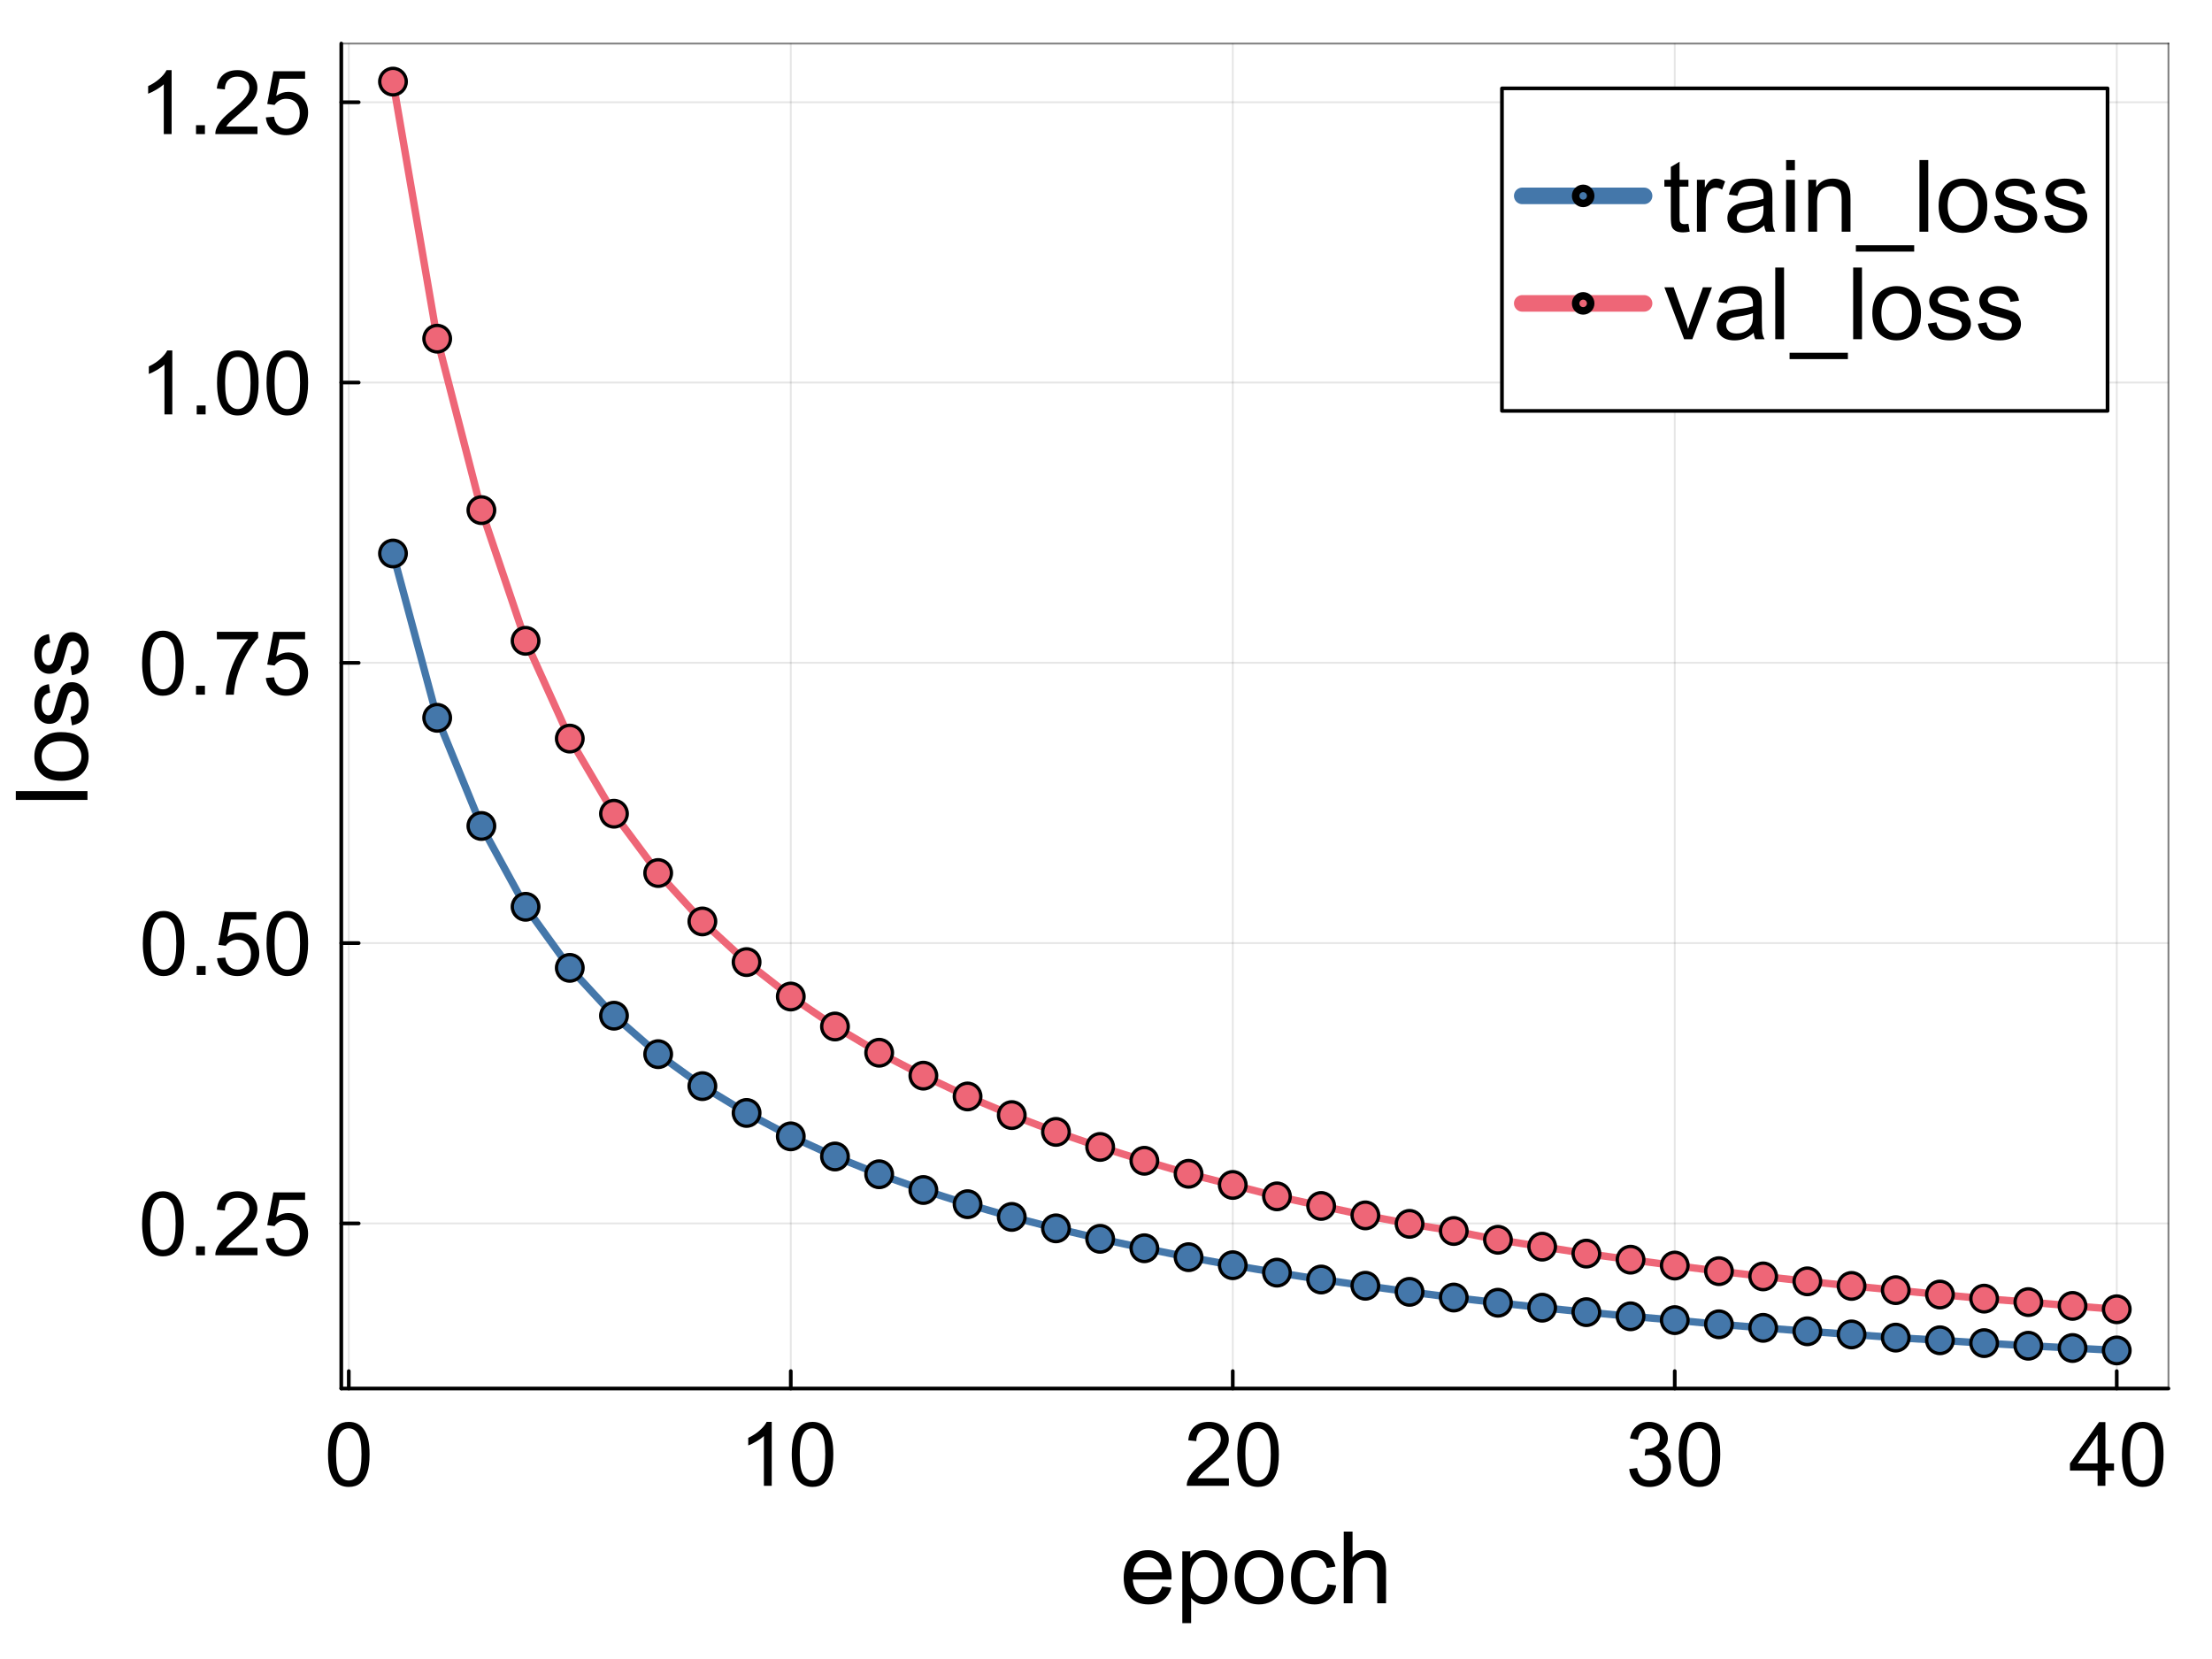 <?xml version="1.0" encoding="utf-8"?>
<svg xmlns="http://www.w3.org/2000/svg" xmlns:xlink="http://www.w3.org/1999/xlink" width="600" height="450" viewBox="0 0 2400 1800">
<rect x="0" y="0" width="2400" height="1800" fill="#333333" stroke="none"/>
<defs>
  <clipPath id="clip160">
    <rect x="0" y="0" width="2400" height="1800"/>
  </clipPath>
</defs>
<path clip-path="url(#clip160)" d="M0 1800 L2400 1800 L2400 0 L0 0  Z" fill="#ffffff" fill-rule="evenodd" fill-opacity="1"/>
<defs>
  <clipPath id="clip161">
    <rect x="480" y="0" width="1681" height="1681"/>
  </clipPath>
</defs>
<path clip-path="url(#clip160)" d="M370.281 1506.52 L2352.76 1506.52 L2352.76 47.244 L370.281 47.244  Z" fill="#ffffff" fill-rule="evenodd" fill-opacity="1"/>
<defs>
  <clipPath id="clip162">
    <rect x="370" y="47" width="1983" height="1460"/>
  </clipPath>
</defs>
<polyline clip-path="url(#clip162)" style="stroke:#000000; stroke-linecap:round; stroke-linejoin:round; stroke-width:2; stroke-opacity:0.1; fill:none" points="378.433,1506.52 378.433,47.244 "/>
<polyline clip-path="url(#clip162)" style="stroke:#000000; stroke-linecap:round; stroke-linejoin:round; stroke-width:2; stroke-opacity:0.1; fill:none" points="857.987,1506.52 857.987,47.244 "/>
<polyline clip-path="url(#clip162)" style="stroke:#000000; stroke-linecap:round; stroke-linejoin:round; stroke-width:2; stroke-opacity:0.1; fill:none" points="1337.54,1506.52 1337.54,47.244 "/>
<polyline clip-path="url(#clip162)" style="stroke:#000000; stroke-linecap:round; stroke-linejoin:round; stroke-width:2; stroke-opacity:0.1; fill:none" points="1817.09,1506.52 1817.09,47.244 "/>
<polyline clip-path="url(#clip162)" style="stroke:#000000; stroke-linecap:round; stroke-linejoin:round; stroke-width:2; stroke-opacity:0.1; fill:none" points="2296.65,1506.52 2296.65,47.244 "/>
<polyline clip-path="url(#clip162)" style="stroke:#000000; stroke-linecap:round; stroke-linejoin:round; stroke-width:2; stroke-opacity:0.1; fill:none" points="370.281,1327.38 2352.76,1327.38 "/>
<polyline clip-path="url(#clip162)" style="stroke:#000000; stroke-linecap:round; stroke-linejoin:round; stroke-width:2; stroke-opacity:0.1; fill:none" points="370.281,1023.27 2352.76,1023.27 "/>
<polyline clip-path="url(#clip162)" style="stroke:#000000; stroke-linecap:round; stroke-linejoin:round; stroke-width:2; stroke-opacity:0.1; fill:none" points="370.281,719.158 2352.76,719.158 "/>
<polyline clip-path="url(#clip162)" style="stroke:#000000; stroke-linecap:round; stroke-linejoin:round; stroke-width:2; stroke-opacity:0.1; fill:none" points="370.281,415.047 2352.76,415.047 "/>
<polyline clip-path="url(#clip162)" style="stroke:#000000; stroke-linecap:round; stroke-linejoin:round; stroke-width:2; stroke-opacity:0.1; fill:none" points="370.281,110.937 2352.76,110.937 "/>
<polyline clip-path="url(#clip160)" style="stroke:#000000; stroke-linecap:round; stroke-linejoin:round; stroke-width:4; stroke-opacity:1; fill:none" points="370.281,1506.52 2352.76,1506.52 "/>
<polyline clip-path="url(#clip160)" style="stroke:#000000; stroke-linecap:round; stroke-linejoin:round; stroke-width:2; stroke-opacity:0.5; fill:none" points="370.281,47.244 2352.76,47.244 "/>
<polyline clip-path="url(#clip160)" style="stroke:#000000; stroke-linecap:round; stroke-linejoin:round; stroke-width:4; stroke-opacity:1; fill:none" points="378.433,1506.52 378.433,1487.63 "/>
<polyline clip-path="url(#clip160)" style="stroke:#000000; stroke-linecap:round; stroke-linejoin:round; stroke-width:4; stroke-opacity:1; fill:none" points="857.987,1506.52 857.987,1487.63 "/>
<polyline clip-path="url(#clip160)" style="stroke:#000000; stroke-linecap:round; stroke-linejoin:round; stroke-width:4; stroke-opacity:1; fill:none" points="1337.54,1506.52 1337.54,1487.63 "/>
<polyline clip-path="url(#clip160)" style="stroke:#000000; stroke-linecap:round; stroke-linejoin:round; stroke-width:4; stroke-opacity:1; fill:none" points="1817.09,1506.52 1817.09,1487.63 "/>
<polyline clip-path="url(#clip160)" style="stroke:#000000; stroke-linecap:round; stroke-linejoin:round; stroke-width:4; stroke-opacity:1; fill:none" points="2296.65,1506.52 2296.65,1487.63 "/>
<path clip-path="url(#clip160)" d="M355.896 1578.04 Q355.896 1565.78 358.395 1558.33 Q360.941 1550.83 365.892 1546.78 Q370.89 1542.72 378.433 1542.72 Q383.997 1542.72 388.193 1544.98 Q392.389 1547.2 395.124 1551.44 Q397.859 1555.64 399.415 1561.72 Q400.971 1567.76 400.971 1578.04 Q400.971 1590.2 398.472 1597.7 Q395.973 1605.15 390.975 1609.25 Q386.024 1613.3 378.433 1613.3 Q368.438 1613.3 362.733 1606.14 Q355.896 1597.51 355.896 1578.04 M364.619 1578.04 Q364.619 1595.06 368.579 1600.71 Q372.587 1606.32 378.433 1606.32 Q384.28 1606.32 388.24 1600.67 Q392.248 1595.01 392.248 1578.04 Q392.248 1560.97 388.24 1555.36 Q384.28 1549.75 378.339 1549.75 Q372.493 1549.75 369.004 1554.7 Q364.619 1561.01 364.619 1578.04 Z" fill="#000000" fill-rule="nonzero" fill-opacity="1" /><path clip-path="url(#clip160)" d="M837.312 1612.12 L828.826 1612.12 L828.826 1558.04 Q825.761 1560.97 820.763 1563.89 Q815.813 1566.81 811.852 1568.28 L811.852 1560.07 Q818.972 1556.72 824.299 1551.96 Q829.627 1547.2 831.843 1542.72 L837.312 1542.72 L837.312 1612.12 Z" fill="#000000" fill-rule="nonzero" fill-opacity="1" /><path clip-path="url(#clip160)" d="M859.048 1578.04 Q859.048 1565.78 861.547 1558.33 Q864.093 1550.83 869.044 1546.78 Q874.041 1542.72 881.585 1542.72 Q887.149 1542.72 891.345 1544.98 Q895.541 1547.2 898.276 1551.44 Q901.01 1555.64 902.566 1561.72 Q904.122 1567.76 904.122 1578.04 Q904.122 1590.2 901.623 1597.7 Q899.124 1605.15 894.127 1609.25 Q889.176 1613.3 881.585 1613.3 Q871.59 1613.3 865.885 1606.14 Q859.048 1597.51 859.048 1578.04 M867.77 1578.04 Q867.77 1595.06 871.731 1600.71 Q875.739 1606.32 881.585 1606.32 Q887.431 1606.32 891.392 1600.67 Q895.4 1595.01 895.4 1578.04 Q895.4 1560.97 891.392 1555.36 Q887.431 1549.75 881.491 1549.75 Q875.644 1549.75 872.155 1554.7 Q867.77 1561.01 867.77 1578.04 Z" fill="#000000" fill-rule="nonzero" fill-opacity="1" /><path clip-path="url(#clip160)" d="M1333.34 1603.97 L1333.34 1612.12 L1287.66 1612.12 Q1287.56 1609.06 1288.65 1606.23 Q1290.39 1601.56 1294.21 1597.04 Q1298.08 1592.51 1305.34 1586.57 Q1316.61 1577.33 1320.57 1571.95 Q1324.53 1566.53 1324.53 1561.72 Q1324.53 1556.68 1320.9 1553.24 Q1317.31 1549.75 1311.51 1549.75 Q1305.39 1549.75 1301.71 1553.42 Q1298.03 1557.1 1297.98 1563.61 L1289.26 1562.71 Q1290.16 1552.95 1296 1547.86 Q1301.85 1542.72 1311.7 1542.72 Q1321.65 1542.72 1327.45 1548.24 Q1333.25 1553.75 1333.25 1561.91 Q1333.25 1566.06 1331.55 1570.07 Q1329.86 1574.07 1325.9 1578.51 Q1321.98 1582.94 1312.83 1590.67 Q1305.2 1597.08 1303.03 1599.39 Q1300.86 1601.66 1299.44 1603.97 L1333.34 1603.97 Z" fill="#000000" fill-rule="nonzero" fill-opacity="1" /><path clip-path="url(#clip160)" d="M1342.44 1578.04 Q1342.44 1565.78 1344.94 1558.33 Q1347.49 1550.83 1352.44 1546.78 Q1357.44 1542.72 1364.98 1542.72 Q1370.54 1542.72 1374.74 1544.98 Q1378.94 1547.2 1381.67 1551.44 Q1384.41 1555.64 1385.96 1561.72 Q1387.52 1567.76 1387.52 1578.04 Q1387.52 1590.2 1385.02 1597.7 Q1382.52 1605.15 1377.52 1609.25 Q1372.57 1613.3 1364.98 1613.3 Q1354.99 1613.3 1349.28 1606.14 Q1342.44 1597.51 1342.44 1578.04 M1351.17 1578.04 Q1351.17 1595.06 1355.13 1600.71 Q1359.13 1606.32 1364.98 1606.32 Q1370.83 1606.32 1374.79 1600.67 Q1378.8 1595.01 1378.8 1578.04 Q1378.8 1560.97 1374.79 1555.36 Q1370.83 1549.75 1364.89 1549.75 Q1359.04 1549.75 1355.55 1554.7 Q1351.17 1561.01 1351.17 1578.04 Z" fill="#000000" fill-rule="nonzero" fill-opacity="1" /><path clip-path="url(#clip160)" d="M1767.73 1593.88 L1776.22 1592.75 Q1777.68 1599.96 1781.17 1603.17 Q1784.7 1606.32 1789.75 1606.32 Q1795.74 1606.32 1799.84 1602.18 Q1803.99 1598.03 1803.99 1591.9 Q1803.99 1586.05 1800.17 1582.28 Q1796.35 1578.46 1790.46 1578.46 Q1788.05 1578.46 1784.47 1579.4 L1785.41 1571.95 Q1786.26 1572.05 1786.78 1572.05 Q1792.2 1572.05 1796.54 1569.22 Q1800.88 1566.39 1800.88 1560.5 Q1800.88 1555.83 1797.72 1552.76 Q1794.56 1549.7 1789.56 1549.7 Q1784.61 1549.7 1781.31 1552.81 Q1778.01 1555.92 1777.07 1562.15 L1768.58 1560.64 Q1770.13 1552.1 1775.65 1547.44 Q1781.17 1542.72 1789.37 1542.72 Q1795.03 1542.72 1799.79 1545.17 Q1804.55 1547.58 1807.05 1551.77 Q1809.6 1555.97 1809.6 1560.68 Q1809.6 1565.16 1807.19 1568.84 Q1804.79 1572.52 1800.07 1574.69 Q1806.2 1576.1 1809.6 1580.58 Q1812.99 1585.01 1812.99 1591.71 Q1812.99 1600.76 1806.39 1607.08 Q1799.79 1613.35 1789.7 1613.35 Q1780.6 1613.35 1774.57 1607.93 Q1768.58 1602.51 1767.73 1593.88 Z" fill="#000000" fill-rule="nonzero" fill-opacity="1" /><path clip-path="url(#clip160)" d="M1821.38 1578.04 Q1821.38 1565.78 1823.88 1558.33 Q1826.43 1550.83 1831.38 1546.78 Q1836.38 1542.72 1843.92 1542.72 Q1849.49 1542.72 1853.68 1544.98 Q1857.88 1547.2 1860.61 1551.44 Q1863.35 1555.64 1864.9 1561.72 Q1866.46 1567.76 1866.46 1578.04 Q1866.46 1590.2 1863.96 1597.7 Q1861.46 1605.15 1856.46 1609.25 Q1851.51 1613.3 1843.92 1613.3 Q1833.93 1613.3 1828.22 1606.14 Q1821.38 1597.51 1821.38 1578.04 M1830.11 1578.04 Q1830.11 1595.06 1834.07 1600.71 Q1838.08 1606.32 1843.92 1606.32 Q1849.77 1606.32 1853.73 1600.67 Q1857.74 1595.01 1857.74 1578.04 Q1857.74 1560.97 1853.73 1555.36 Q1849.77 1549.75 1843.83 1549.75 Q1837.98 1549.75 1834.49 1554.7 Q1830.11 1561.01 1830.11 1578.04 Z" fill="#000000" fill-rule="nonzero" fill-opacity="1" /><path clip-path="url(#clip160)" d="M2275.86 1612.12 L2275.86 1595.57 L2245.87 1595.57 L2245.87 1587.8 L2277.41 1543 L2284.34 1543 L2284.34 1587.8 L2293.68 1587.8 L2293.68 1595.57 L2284.34 1595.57 L2284.34 1612.12 L2275.86 1612.12 M2275.86 1587.8 L2275.86 1556.63 L2254.21 1587.8 L2275.86 1587.8 Z" fill="#000000" fill-rule="nonzero" fill-opacity="1" /><path clip-path="url(#clip160)" d="M2302.35 1578.04 Q2302.35 1565.78 2304.85 1558.33 Q2307.4 1550.83 2312.35 1546.78 Q2317.35 1542.72 2324.89 1542.72 Q2330.45 1542.72 2334.65 1544.98 Q2338.85 1547.2 2341.58 1551.44 Q2344.32 1555.64 2345.87 1561.72 Q2347.43 1567.76 2347.43 1578.04 Q2347.43 1590.2 2344.93 1597.7 Q2342.43 1605.15 2337.43 1609.25 Q2332.48 1613.3 2324.89 1613.3 Q2314.89 1613.3 2309.19 1606.14 Q2302.35 1597.51 2302.35 1578.04 M2311.08 1578.04 Q2311.08 1595.06 2315.04 1600.71 Q2319.04 1606.32 2324.89 1606.32 Q2330.74 1606.32 2334.7 1600.67 Q2338.7 1595.01 2338.7 1578.04 Q2338.7 1560.97 2334.7 1555.36 Q2330.74 1549.75 2324.8 1549.75 Q2318.95 1549.75 2315.46 1554.7 Q2311.08 1561.01 2311.08 1578.04 Z" fill="#000000" fill-rule="nonzero" fill-opacity="1" /><path clip-path="url(#clip160)" d="M1260.95 1721.38 L1270.82 1722.6 Q1268.48 1731.24 1262.17 1736.01 Q1255.86 1740.79 1246.05 1740.79 Q1233.69 1740.79 1226.42 1733.2 Q1219.21 1725.57 1219.21 1711.83 Q1219.21 1697.61 1226.53 1689.76 Q1233.85 1681.91 1245.51 1681.91 Q1256.81 1681.91 1263.97 1689.6 Q1271.13 1697.29 1271.13 1711.24 Q1271.13 1712.09 1271.08 1713.79 L1229.07 1713.79 Q1229.6 1723.07 1234.32 1728.01 Q1239.04 1732.94 1246.1 1732.94 Q1251.35 1732.94 1255.06 1730.18 Q1258.78 1727.42 1260.95 1721.38 M1229.6 1705.94 L1261.06 1705.94 Q1260.42 1698.83 1257.45 1695.28 Q1252.89 1689.76 1245.62 1689.76 Q1239.04 1689.76 1234.54 1694.16 Q1230.08 1698.57 1229.6 1705.94 Z" fill="#000000" fill-rule="nonzero" fill-opacity="1" /><path clip-path="url(#clip160)" d="M1282.8 1761.1 L1282.8 1683.18 L1291.5 1683.18 L1291.5 1690.5 Q1294.58 1686.21 1298.45 1684.09 Q1302.32 1681.91 1307.84 1681.91 Q1315.05 1681.91 1320.57 1685.62 Q1326.09 1689.34 1328.9 1696.13 Q1331.71 1702.86 1331.71 1710.93 Q1331.71 1719.57 1328.58 1726.52 Q1325.5 1733.42 1319.56 1737.13 Q1313.67 1740.79 1307.15 1740.79 Q1302.38 1740.79 1298.56 1738.77 Q1294.79 1736.76 1292.35 1733.68 L1292.35 1761.1 L1282.8 1761.1 M1291.45 1711.67 Q1291.45 1722.54 1295.85 1727.74 Q1300.25 1732.94 1306.51 1732.94 Q1312.88 1732.94 1317.39 1727.58 Q1321.95 1722.17 1321.95 1710.87 Q1321.95 1700.11 1317.49 1694.75 Q1313.09 1689.39 1306.94 1689.39 Q1300.84 1689.39 1296.12 1695.12 Q1291.45 1700.79 1291.45 1711.67 Z" fill="#000000" fill-rule="nonzero" fill-opacity="1" /><path clip-path="url(#clip160)" d="M1339.67 1711.35 Q1339.67 1695.7 1348.36 1688.17 Q1355.63 1681.91 1366.08 1681.91 Q1377.7 1681.91 1385.07 1689.55 Q1392.44 1697.13 1392.44 1710.55 Q1392.44 1721.43 1389.15 1727.69 Q1385.92 1733.89 1379.66 1737.34 Q1373.45 1740.79 1366.08 1740.79 Q1354.25 1740.79 1346.93 1733.2 Q1339.67 1725.62 1339.67 1711.35 M1349.48 1711.35 Q1349.48 1722.17 1354.2 1727.58 Q1358.92 1732.94 1366.08 1732.94 Q1373.19 1732.94 1377.91 1727.53 Q1382.63 1722.12 1382.63 1711.03 Q1382.63 1700.58 1377.86 1695.23 Q1373.13 1689.82 1366.08 1689.82 Q1358.92 1689.82 1354.2 1695.17 Q1349.48 1700.53 1349.48 1711.35 Z" fill="#000000" fill-rule="nonzero" fill-opacity="1" /><path clip-path="url(#clip160)" d="M1440.39 1718.88 L1449.78 1720.1 Q1448.24 1729.81 1441.88 1735.33 Q1435.57 1740.79 1426.34 1740.79 Q1414.77 1740.79 1407.72 1733.26 Q1400.72 1725.67 1400.72 1711.56 Q1400.72 1702.44 1403.74 1695.6 Q1406.76 1688.75 1412.92 1685.36 Q1419.12 1681.91 1426.39 1681.91 Q1435.57 1681.91 1441.4 1686.58 Q1447.23 1691.19 1448.88 1699.73 L1439.6 1701.17 Q1438.27 1695.49 1434.88 1692.63 Q1431.53 1689.76 1426.76 1689.76 Q1419.55 1689.76 1415.04 1694.96 Q1410.53 1700.11 1410.53 1711.3 Q1410.53 1722.65 1414.88 1727.79 Q1419.23 1732.94 1426.23 1732.94 Q1431.85 1732.94 1435.62 1729.49 Q1439.38 1726.04 1440.39 1718.88 Z" fill="#000000" fill-rule="nonzero" fill-opacity="1" /><path clip-path="url(#clip160)" d="M1457.95 1739.52 L1457.95 1661.76 L1467.5 1661.76 L1467.5 1689.66 Q1474.18 1681.91 1484.36 1681.91 Q1490.62 1681.91 1495.24 1684.4 Q1499.85 1686.84 1501.82 1691.19 Q1503.83 1695.54 1503.83 1703.82 L1503.83 1739.52 L1494.28 1739.52 L1494.28 1703.82 Q1494.28 1696.66 1491.15 1693.42 Q1488.08 1690.13 1482.4 1690.13 Q1478.16 1690.13 1474.39 1692.36 Q1470.68 1694.54 1469.09 1698.3 Q1467.5 1702.07 1467.5 1708.7 L1467.5 1739.52 L1457.95 1739.52 Z" fill="#000000" fill-rule="nonzero" fill-opacity="1" /><polyline clip-path="url(#clip160)" style="stroke:#000000; stroke-linecap:round; stroke-linejoin:round; stroke-width:4; stroke-opacity:1; fill:none" points="370.281,1506.52 370.281,47.244 "/>
<polyline clip-path="url(#clip160)" style="stroke:#000000; stroke-linecap:round; stroke-linejoin:round; stroke-width:2; stroke-opacity:0.5; fill:none" points="2352.76,1506.52 2352.76,47.244 "/>
<polyline clip-path="url(#clip160)" style="stroke:#000000; stroke-linecap:round; stroke-linejoin:round; stroke-width:4; stroke-opacity:1; fill:none" points="370.281,1327.38 389.179,1327.38 "/>
<polyline clip-path="url(#clip160)" style="stroke:#000000; stroke-linecap:round; stroke-linejoin:round; stroke-width:4; stroke-opacity:1; fill:none" points="370.281,1023.27 389.179,1023.27 "/>
<polyline clip-path="url(#clip160)" style="stroke:#000000; stroke-linecap:round; stroke-linejoin:round; stroke-width:4; stroke-opacity:1; fill:none" points="370.281,719.158 389.179,719.158 "/>
<polyline clip-path="url(#clip160)" style="stroke:#000000; stroke-linecap:round; stroke-linejoin:round; stroke-width:4; stroke-opacity:1; fill:none" points="370.281,415.047 389.179,415.047 "/>
<polyline clip-path="url(#clip160)" style="stroke:#000000; stroke-linecap:round; stroke-linejoin:round; stroke-width:4; stroke-opacity:1; fill:none" points="370.281,110.937 389.179,110.937 "/>
<path clip-path="url(#clip160)" d="M154.22 1327.85 Q154.22 1315.59 156.719 1308.14 Q159.265 1300.65 164.216 1296.59 Q169.213 1292.54 176.757 1292.54 Q182.321 1292.54 186.517 1294.8 Q190.713 1297.02 193.448 1301.26 Q196.183 1305.45 197.738 1311.54 Q199.294 1317.57 199.294 1327.85 Q199.294 1340.01 196.795 1347.51 Q194.297 1354.96 189.299 1359.06 Q184.348 1363.12 176.757 1363.12 Q166.762 1363.12 161.057 1355.95 Q154.22 1347.32 154.22 1327.85 M162.943 1327.85 Q162.943 1344.87 166.903 1350.53 Q170.911 1356.14 176.757 1356.14 Q182.604 1356.14 186.564 1350.48 Q190.572 1344.82 190.572 1327.85 Q190.572 1310.78 186.564 1305.17 Q182.604 1299.56 176.663 1299.56 Q170.817 1299.56 167.327 1304.51 Q162.943 1310.83 162.943 1327.85 Z" fill="#000000" fill-rule="nonzero" fill-opacity="1" /><path clip-path="url(#clip160)" d="M212.685 1361.94 L212.685 1352.27 L222.35 1352.27 L222.35 1361.94 L212.685 1361.94 Z" fill="#000000" fill-rule="nonzero" fill-opacity="1" /><path clip-path="url(#clip160)" d="M279.353 1353.78 L279.353 1361.94 L233.666 1361.94 Q233.571 1358.87 234.656 1356.05 Q236.4 1351.38 240.219 1346.85 Q244.086 1342.33 251.346 1336.38 Q262.615 1327.14 266.576 1321.77 Q270.536 1316.35 270.536 1311.54 Q270.536 1306.49 266.906 1303.05 Q263.322 1299.56 257.523 1299.56 Q251.394 1299.56 247.716 1303.24 Q244.038 1306.92 243.991 1313.42 L235.269 1312.53 Q236.165 1302.77 242.011 1297.68 Q247.857 1292.54 257.712 1292.54 Q267.66 1292.54 273.459 1298.05 Q279.259 1303.57 279.259 1311.73 Q279.259 1315.87 277.561 1319.88 Q275.864 1323.89 271.903 1328.32 Q267.99 1332.75 258.843 1340.49 Q251.205 1346.9 249.036 1349.21 Q246.867 1351.47 245.453 1353.78 L279.353 1353.78 Z" fill="#000000" fill-rule="nonzero" fill-opacity="1" /><path clip-path="url(#clip160)" d="M288.453 1343.83 L297.364 1343.08 Q298.354 1349.59 301.937 1352.89 Q305.567 1356.14 310.66 1356.14 Q316.789 1356.14 321.032 1351.52 Q325.276 1346.9 325.276 1339.26 Q325.276 1332 321.174 1327.8 Q317.119 1323.61 310.518 1323.61 Q306.416 1323.61 303.116 1325.49 Q299.815 1327.33 297.929 1330.3 L289.961 1329.26 L296.656 1293.76 L331.028 1293.76 L331.028 1301.87 L303.446 1301.87 L299.721 1320.45 Q305.945 1316.11 312.781 1316.11 Q321.834 1316.11 328.057 1322.38 Q334.281 1328.65 334.281 1338.51 Q334.281 1347.89 328.812 1354.73 Q322.164 1363.12 310.66 1363.12 Q301.23 1363.12 295.242 1357.84 Q289.301 1352.56 288.453 1343.83 Z" fill="#000000" fill-rule="nonzero" fill-opacity="1" /><path clip-path="url(#clip160)" d="M154.975 1023.74 Q154.975 1011.48 157.473 1004.03 Q160.019 996.535 164.97 992.48 Q169.968 988.426 177.512 988.426 Q183.075 988.426 187.271 990.689 Q191.468 992.905 194.202 997.148 Q196.937 1001.34 198.493 1007.43 Q200.049 1013.46 200.049 1023.74 Q200.049 1035.9 197.55 1043.4 Q195.051 1050.85 190.053 1054.95 Q185.103 1059.01 177.512 1059.01 Q167.516 1059.01 161.811 1051.84 Q154.975 1043.21 154.975 1023.74 M163.697 1023.74 Q163.697 1040.76 167.658 1046.42 Q171.665 1052.03 177.512 1052.03 Q183.358 1052.03 187.319 1046.37 Q191.326 1040.71 191.326 1023.74 Q191.326 1006.67 187.319 1001.06 Q183.358 995.451 177.417 995.451 Q171.571 995.451 168.082 1000.4 Q163.697 1006.72 163.697 1023.74 Z" fill="#000000" fill-rule="nonzero" fill-opacity="1" /><path clip-path="url(#clip160)" d="M213.439 1057.83 L213.439 1048.16 L223.104 1048.16 L223.104 1057.83 L213.439 1057.83 Z" fill="#000000" fill-rule="nonzero" fill-opacity="1" /><path clip-path="url(#clip160)" d="M235.505 1039.72 L244.416 1038.97 Q245.406 1045.48 248.989 1048.78 Q252.62 1052.03 257.712 1052.03 Q263.841 1052.03 268.084 1047.41 Q272.328 1042.79 272.328 1035.15 Q272.328 1027.89 268.226 1023.69 Q264.171 1019.5 257.57 1019.5 Q253.468 1019.5 250.168 1021.38 Q246.867 1023.22 244.981 1026.19 L237.013 1025.15 L243.708 989.651 L278.08 989.651 L278.08 997.761 L250.498 997.761 L246.773 1016.34 Q252.997 1012 259.833 1012 Q268.886 1012 275.109 1018.27 Q281.333 1024.54 281.333 1034.4 Q281.333 1043.78 275.864 1050.61 Q269.216 1059.01 257.712 1059.01 Q248.282 1059.01 242.294 1053.73 Q236.353 1048.45 235.505 1039.72 Z" fill="#000000" fill-rule="nonzero" fill-opacity="1" /><path clip-path="url(#clip160)" d="M289.207 1023.74 Q289.207 1011.48 291.706 1004.03 Q294.252 996.535 299.202 992.48 Q304.2 988.426 311.744 988.426 Q317.308 988.426 321.504 990.689 Q325.7 992.905 328.435 997.148 Q331.169 1001.34 332.725 1007.43 Q334.281 1013.46 334.281 1023.74 Q334.281 1035.9 331.782 1043.4 Q329.283 1050.85 324.286 1054.95 Q319.335 1059.01 311.744 1059.01 Q301.748 1059.01 296.043 1051.84 Q289.207 1043.21 289.207 1023.74 M297.929 1023.74 Q297.929 1040.76 301.89 1046.42 Q305.898 1052.03 311.744 1052.03 Q317.59 1052.03 321.551 1046.37 Q325.559 1040.71 325.559 1023.74 Q325.559 1006.67 321.551 1001.06 Q317.59 995.451 311.65 995.451 Q305.803 995.451 302.314 1000.4 Q297.929 1006.72 297.929 1023.74 Z" fill="#000000" fill-rule="nonzero" fill-opacity="1" /><path clip-path="url(#clip160)" d="M154.22 719.629 Q154.22 707.371 156.719 699.921 Q159.265 692.425 164.216 688.37 Q169.213 684.315 176.757 684.315 Q182.321 684.315 186.517 686.578 Q190.713 688.794 193.448 693.038 Q196.183 697.234 197.738 703.316 Q199.294 709.351 199.294 719.629 Q199.294 731.794 196.795 739.29 Q194.297 746.74 189.299 750.842 Q184.348 754.897 176.757 754.897 Q166.762 754.897 161.057 747.73 Q154.22 739.102 154.22 719.629 M162.943 719.629 Q162.943 736.65 166.903 742.308 Q170.911 747.919 176.757 747.919 Q182.604 747.919 186.564 742.261 Q190.572 736.603 190.572 719.629 Q190.572 702.562 186.564 696.951 Q182.604 691.34 176.663 691.34 Q170.817 691.34 167.327 696.291 Q162.943 702.609 162.943 719.629 Z" fill="#000000" fill-rule="nonzero" fill-opacity="1" /><path clip-path="url(#clip160)" d="M212.685 753.718 L212.685 744.052 L222.35 744.052 L222.35 753.718 L212.685 753.718 Z" fill="#000000" fill-rule="nonzero" fill-opacity="1" /><path clip-path="url(#clip160)" d="M235.316 693.65 L235.316 685.494 L280.06 685.494 L280.06 692.095 Q273.459 699.12 266.953 710.765 Q260.493 722.411 256.957 734.717 Q254.411 743.392 253.704 753.718 L244.981 753.718 Q245.123 745.561 248.188 734.01 Q251.252 722.458 256.957 711.756 Q262.709 701.006 269.169 693.65 L235.316 693.65 Z" fill="#000000" fill-rule="nonzero" fill-opacity="1" /><path clip-path="url(#clip160)" d="M288.453 735.613 L297.364 734.858 Q298.354 741.365 301.937 744.665 Q305.567 747.919 310.66 747.919 Q316.789 747.919 321.032 743.298 Q325.276 738.677 325.276 731.039 Q325.276 723.779 321.174 719.582 Q317.119 715.386 310.518 715.386 Q306.416 715.386 303.116 717.272 Q299.815 719.111 297.929 722.081 L289.961 721.044 L296.656 685.541 L331.028 685.541 L331.028 693.65 L303.446 693.65 L299.721 712.227 Q305.945 707.889 312.781 707.889 Q321.834 707.889 328.057 714.16 Q334.281 720.431 334.281 730.285 Q334.281 739.668 328.812 746.504 Q322.164 754.897 310.66 754.897 Q301.23 754.897 295.242 749.616 Q289.301 744.335 288.453 735.613 Z" fill="#000000" fill-rule="nonzero" fill-opacity="1" /><path clip-path="url(#clip160)" d="M186.941 449.607 L178.455 449.607 L178.455 395.528 Q175.39 398.451 170.392 401.374 Q165.442 404.297 161.481 405.759 L161.481 397.555 Q168.601 394.208 173.928 389.446 Q179.256 384.684 181.472 380.204 L186.941 380.204 L186.941 449.607 Z" fill="#000000" fill-rule="nonzero" fill-opacity="1" /><path clip-path="url(#clip160)" d="M213.439 449.607 L213.439 439.942 L223.104 439.942 L223.104 449.607 L213.439 449.607 Z" fill="#000000" fill-rule="nonzero" fill-opacity="1" /><path clip-path="url(#clip160)" d="M235.505 415.519 Q235.505 403.26 238.003 395.811 Q240.549 388.314 245.5 384.259 Q250.498 380.204 258.042 380.204 Q263.605 380.204 267.801 382.468 Q271.998 384.684 274.732 388.927 Q277.467 393.123 279.023 399.205 Q280.579 405.24 280.579 415.519 Q280.579 427.683 278.08 435.18 Q275.581 442.629 270.583 446.731 Q265.633 450.786 258.042 450.786 Q248.046 450.786 242.341 443.619 Q235.505 434.991 235.505 415.519 M244.227 415.519 Q244.227 432.54 248.188 438.197 Q252.195 443.808 258.042 443.808 Q263.888 443.808 267.849 438.15 Q271.856 432.492 271.856 415.519 Q271.856 398.451 267.849 392.84 Q263.888 387.23 257.947 387.23 Q252.101 387.23 248.612 392.18 Q244.227 398.498 244.227 415.519 Z" fill="#000000" fill-rule="nonzero" fill-opacity="1" /><path clip-path="url(#clip160)" d="M289.207 415.519 Q289.207 403.26 291.706 395.811 Q294.252 388.314 299.202 384.259 Q304.2 380.204 311.744 380.204 Q317.308 380.204 321.504 382.468 Q325.7 384.684 328.435 388.927 Q331.169 393.123 332.725 399.205 Q334.281 405.24 334.281 415.519 Q334.281 427.683 331.782 435.18 Q329.283 442.629 324.286 446.731 Q319.335 450.786 311.744 450.786 Q301.748 450.786 296.043 443.619 Q289.207 434.991 289.207 415.519 M297.929 415.519 Q297.929 432.54 301.89 438.197 Q305.898 443.808 311.744 443.808 Q317.59 443.808 321.551 438.15 Q325.559 432.492 325.559 415.519 Q325.559 398.451 321.551 392.84 Q317.59 387.23 311.65 387.23 Q305.803 387.23 302.314 392.18 Q297.929 398.498 297.929 415.519 Z" fill="#000000" fill-rule="nonzero" fill-opacity="1" /><path clip-path="url(#clip160)" d="M186.187 145.497 L177.7 145.497 L177.7 91.417 Q174.636 94.341 169.638 97.264 Q164.687 100.187 160.727 101.649 L160.727 93.445 Q167.846 90.097 173.174 85.335 Q178.502 80.573 180.718 76.094 L186.187 76.094 L186.187 145.497 Z" fill="#000000" fill-rule="nonzero" fill-opacity="1" /><path clip-path="url(#clip160)" d="M212.685 145.497 L212.685 135.831 L222.35 135.831 L222.35 145.497 L212.685 145.497 Z" fill="#000000" fill-rule="nonzero" fill-opacity="1" /><path clip-path="url(#clip160)" d="M279.353 137.34 L279.353 145.497 L233.666 145.497 Q233.571 142.432 234.656 139.603 Q236.4 134.936 240.219 130.409 Q244.086 125.883 251.346 119.942 Q262.615 110.701 266.576 105.326 Q270.536 99.904 270.536 95.095 Q270.536 90.05 266.906 86.608 Q263.322 83.119 257.523 83.119 Q251.394 83.119 247.716 86.797 Q244.038 90.474 243.991 96.981 L235.269 96.085 Q236.165 86.325 242.011 81.233 Q247.857 76.094 257.712 76.094 Q267.66 76.094 273.459 81.61 Q279.259 87.127 279.259 95.283 Q279.259 99.433 277.561 103.44 Q275.864 107.448 271.903 111.88 Q267.99 116.312 258.843 124.044 Q251.205 130.456 249.036 132.767 Q246.867 135.03 245.453 137.34 L279.353 137.34 Z" fill="#000000" fill-rule="nonzero" fill-opacity="1" /><path clip-path="url(#clip160)" d="M288.453 127.392 L297.364 126.637 Q298.354 133.144 301.937 136.444 Q305.567 139.698 310.66 139.698 Q316.789 139.698 321.032 135.077 Q325.276 130.456 325.276 122.818 Q325.276 115.557 321.174 111.361 Q317.119 107.165 310.518 107.165 Q306.416 107.165 303.116 109.051 Q299.815 110.89 297.929 113.86 L289.961 112.823 L296.656 77.32 L331.028 77.32 L331.028 85.429 L303.446 85.429 L299.721 104.006 Q305.945 99.668 312.781 99.668 Q321.834 99.668 328.057 105.939 Q334.281 112.21 334.281 122.064 Q334.281 131.447 328.812 138.283 Q322.164 146.676 310.66 146.676 Q301.23 146.676 295.242 141.395 Q289.301 136.114 288.453 127.392 Z" fill="#000000" fill-rule="nonzero" fill-opacity="1" /><path clip-path="url(#clip160)" d="M94.892 867.905 L17.132 867.905 L17.132 858.357 L94.892 858.357 L94.892 867.905 Z" fill="#000000" fill-rule="nonzero" fill-opacity="1" /><path clip-path="url(#clip160)" d="M66.727 847.112 Q51.079 847.112 43.547 838.413 Q37.288 831.146 37.288 820.697 Q37.288 809.081 44.926 801.708 Q52.511 794.335 65.931 794.335 Q76.805 794.335 83.064 797.623 Q89.27 800.859 92.717 807.118 Q96.165 813.324 96.165 820.697 Q96.165 832.525 88.58 839.845 Q80.995 847.112 66.727 847.112 M66.727 837.299 Q77.547 837.299 82.958 832.578 Q88.315 827.858 88.315 820.697 Q88.315 813.589 82.905 808.868 Q77.494 804.148 66.408 804.148 Q55.959 804.148 50.602 808.921 Q45.191 813.642 45.191 820.697 Q45.191 827.858 50.549 832.578 Q55.906 837.299 66.727 837.299 Z" fill="#000000" fill-rule="nonzero" fill-opacity="1" /><path clip-path="url(#clip160)" d="M78.078 786.962 L76.593 777.52 Q82.268 776.725 85.291 773.118 Q88.315 769.458 88.315 762.934 Q88.315 756.357 85.663 753.174 Q82.958 749.991 79.351 749.991 Q76.115 749.991 74.259 752.803 Q72.986 754.765 71.023 762.563 Q68.371 773.065 66.462 777.149 Q64.499 781.18 61.104 783.302 Q57.657 785.371 53.519 785.371 Q49.753 785.371 46.571 783.673 Q43.335 781.923 41.213 778.953 Q39.569 776.725 38.455 772.906 Q37.288 769.034 37.288 764.631 Q37.288 758.001 39.198 753.015 Q41.107 747.976 44.396 745.589 Q47.632 743.202 53.095 742.3 L54.368 751.636 Q50.018 752.272 47.578 755.349 Q45.139 758.372 45.139 763.942 Q45.139 770.519 47.313 773.33 Q49.488 776.141 52.405 776.141 Q54.262 776.141 55.747 774.974 Q57.285 773.807 58.293 771.314 Q58.823 769.882 60.733 762.881 Q63.438 752.75 65.189 748.772 Q66.886 744.74 70.174 742.459 Q73.463 740.179 78.343 740.179 Q83.117 740.179 87.36 742.99 Q91.55 745.748 93.884 750.999 Q96.165 756.25 96.165 762.881 Q96.165 773.861 91.603 779.642 Q87.042 785.371 78.078 786.962 Z" fill="#000000" fill-rule="nonzero" fill-opacity="1" /><path clip-path="url(#clip160)" d="M78.078 732.647 L76.593 723.205 Q82.268 722.41 85.291 718.803 Q88.315 715.143 88.315 708.619 Q88.315 702.041 85.663 698.859 Q82.958 695.676 79.351 695.676 Q76.115 695.676 74.259 698.487 Q72.986 700.45 71.023 708.247 Q68.371 718.75 66.462 722.834 Q64.499 726.865 61.104 728.987 Q57.657 731.055 53.519 731.055 Q49.753 731.055 46.571 729.358 Q43.335 727.608 41.213 724.637 Q39.569 722.41 38.455 718.59 Q37.288 714.718 37.288 710.316 Q37.288 703.686 39.198 698.7 Q41.107 693.661 44.396 691.274 Q47.632 688.887 53.095 687.985 L54.368 697.32 Q50.018 697.957 47.578 701.033 Q45.139 704.057 45.139 709.626 Q45.139 716.204 47.313 719.015 Q49.488 721.826 52.405 721.826 Q54.262 721.826 55.747 720.659 Q57.285 719.492 58.293 716.999 Q58.823 715.567 60.733 708.565 Q63.438 698.434 65.189 694.456 Q66.886 690.425 70.174 688.144 Q73.463 685.863 78.343 685.863 Q83.117 685.863 87.36 688.675 Q91.55 691.433 93.884 696.684 Q96.165 701.935 96.165 708.565 Q96.165 719.545 91.603 725.327 Q87.042 731.055 78.078 732.647 Z" fill="#000000" fill-rule="nonzero" fill-opacity="1" /><polyline clip-path="url(#clip162)" style="stroke:#4477aa; stroke-linecap:round; stroke-linejoin:round; stroke-width:8; stroke-opacity:1; fill:none" points="426.389,600.536 474.344,778.817 522.3,896.179 570.255,983.856 618.21,1050.12 666.166,1102.02 714.121,1143.76 762.076,1178.44 810.032,1207.53 857.987,1232.93 905.943,1254.79 953.898,1274.05 1001.85,1291.14 1049.81,1306.53 1097.76,1320.35 1145.72,1332.74 1193.67,1344.11 1241.63,1354.34 1289.59,1364.03 1337.54,1372.75 1385.5,1380.8 1433.45,1388.26 1481.41,1395.05 1529.36,1401.64 1577.32,1407.82 1625.27,1413.45 1673.23,1418.84 1721.18,1423.68 1769.14,1428.18 1817.09,1432.33 1865.05,1436.85 1913.01,1440.7 1960.96,1444.45 2008.92,1447.84 2056.87,1451.3 2104.83,1454.19 2152.78,1457.28 2200.74,1460.11 2248.69,1462.58 2296.65,1465.22 "/>
<circle clip-path="url(#clip162)" cx="426.389" cy="600.536" r="14.4" fill="#4477aa" fill-rule="evenodd" fill-opacity="1" stroke="#000000" stroke-opacity="1" stroke-width="3.6"/>
<circle clip-path="url(#clip162)" cx="474.344" cy="778.817" r="14.4" fill="#4477aa" fill-rule="evenodd" fill-opacity="1" stroke="#000000" stroke-opacity="1" stroke-width="3.6"/>
<circle clip-path="url(#clip162)" cx="522.3" cy="896.179" r="14.4" fill="#4477aa" fill-rule="evenodd" fill-opacity="1" stroke="#000000" stroke-opacity="1" stroke-width="3.6"/>
<circle clip-path="url(#clip162)" cx="570.255" cy="983.856" r="14.4" fill="#4477aa" fill-rule="evenodd" fill-opacity="1" stroke="#000000" stroke-opacity="1" stroke-width="3.6"/>
<circle clip-path="url(#clip162)" cx="618.21" cy="1050.12" r="14.4" fill="#4477aa" fill-rule="evenodd" fill-opacity="1" stroke="#000000" stroke-opacity="1" stroke-width="3.6"/>
<circle clip-path="url(#clip162)" cx="666.166" cy="1102.02" r="14.4" fill="#4477aa" fill-rule="evenodd" fill-opacity="1" stroke="#000000" stroke-opacity="1" stroke-width="3.6"/>
<circle clip-path="url(#clip162)" cx="714.121" cy="1143.76" r="14.4" fill="#4477aa" fill-rule="evenodd" fill-opacity="1" stroke="#000000" stroke-opacity="1" stroke-width="3.6"/>
<circle clip-path="url(#clip162)" cx="762.076" cy="1178.44" r="14.4" fill="#4477aa" fill-rule="evenodd" fill-opacity="1" stroke="#000000" stroke-opacity="1" stroke-width="3.6"/>
<circle clip-path="url(#clip162)" cx="810.032" cy="1207.53" r="14.4" fill="#4477aa" fill-rule="evenodd" fill-opacity="1" stroke="#000000" stroke-opacity="1" stroke-width="3.6"/>
<circle clip-path="url(#clip162)" cx="857.987" cy="1232.93" r="14.4" fill="#4477aa" fill-rule="evenodd" fill-opacity="1" stroke="#000000" stroke-opacity="1" stroke-width="3.6"/>
<circle clip-path="url(#clip162)" cx="905.943" cy="1254.79" r="14.4" fill="#4477aa" fill-rule="evenodd" fill-opacity="1" stroke="#000000" stroke-opacity="1" stroke-width="3.6"/>
<circle clip-path="url(#clip162)" cx="953.898" cy="1274.05" r="14.4" fill="#4477aa" fill-rule="evenodd" fill-opacity="1" stroke="#000000" stroke-opacity="1" stroke-width="3.6"/>
<circle clip-path="url(#clip162)" cx="1001.85" cy="1291.14" r="14.4" fill="#4477aa" fill-rule="evenodd" fill-opacity="1" stroke="#000000" stroke-opacity="1" stroke-width="3.6"/>
<circle clip-path="url(#clip162)" cx="1049.81" cy="1306.53" r="14.4" fill="#4477aa" fill-rule="evenodd" fill-opacity="1" stroke="#000000" stroke-opacity="1" stroke-width="3.6"/>
<circle clip-path="url(#clip162)" cx="1097.76" cy="1320.35" r="14.4" fill="#4477aa" fill-rule="evenodd" fill-opacity="1" stroke="#000000" stroke-opacity="1" stroke-width="3.6"/>
<circle clip-path="url(#clip162)" cx="1145.72" cy="1332.74" r="14.4" fill="#4477aa" fill-rule="evenodd" fill-opacity="1" stroke="#000000" stroke-opacity="1" stroke-width="3.6"/>
<circle clip-path="url(#clip162)" cx="1193.67" cy="1344.11" r="14.4" fill="#4477aa" fill-rule="evenodd" fill-opacity="1" stroke="#000000" stroke-opacity="1" stroke-width="3.6"/>
<circle clip-path="url(#clip162)" cx="1241.63" cy="1354.34" r="14.4" fill="#4477aa" fill-rule="evenodd" fill-opacity="1" stroke="#000000" stroke-opacity="1" stroke-width="3.6"/>
<circle clip-path="url(#clip162)" cx="1289.59" cy="1364.03" r="14.4" fill="#4477aa" fill-rule="evenodd" fill-opacity="1" stroke="#000000" stroke-opacity="1" stroke-width="3.6"/>
<circle clip-path="url(#clip162)" cx="1337.54" cy="1372.75" r="14.4" fill="#4477aa" fill-rule="evenodd" fill-opacity="1" stroke="#000000" stroke-opacity="1" stroke-width="3.6"/>
<circle clip-path="url(#clip162)" cx="1385.5" cy="1380.8" r="14.4" fill="#4477aa" fill-rule="evenodd" fill-opacity="1" stroke="#000000" stroke-opacity="1" stroke-width="3.6"/>
<circle clip-path="url(#clip162)" cx="1433.45" cy="1388.26" r="14.4" fill="#4477aa" fill-rule="evenodd" fill-opacity="1" stroke="#000000" stroke-opacity="1" stroke-width="3.6"/>
<circle clip-path="url(#clip162)" cx="1481.41" cy="1395.05" r="14.4" fill="#4477aa" fill-rule="evenodd" fill-opacity="1" stroke="#000000" stroke-opacity="1" stroke-width="3.6"/>
<circle clip-path="url(#clip162)" cx="1529.36" cy="1401.64" r="14.4" fill="#4477aa" fill-rule="evenodd" fill-opacity="1" stroke="#000000" stroke-opacity="1" stroke-width="3.6"/>
<circle clip-path="url(#clip162)" cx="1577.32" cy="1407.82" r="14.4" fill="#4477aa" fill-rule="evenodd" fill-opacity="1" stroke="#000000" stroke-opacity="1" stroke-width="3.6"/>
<circle clip-path="url(#clip162)" cx="1625.27" cy="1413.45" r="14.4" fill="#4477aa" fill-rule="evenodd" fill-opacity="1" stroke="#000000" stroke-opacity="1" stroke-width="3.6"/>
<circle clip-path="url(#clip162)" cx="1673.23" cy="1418.84" r="14.4" fill="#4477aa" fill-rule="evenodd" fill-opacity="1" stroke="#000000" stroke-opacity="1" stroke-width="3.6"/>
<circle clip-path="url(#clip162)" cx="1721.18" cy="1423.68" r="14.4" fill="#4477aa" fill-rule="evenodd" fill-opacity="1" stroke="#000000" stroke-opacity="1" stroke-width="3.6"/>
<circle clip-path="url(#clip162)" cx="1769.14" cy="1428.18" r="14.4" fill="#4477aa" fill-rule="evenodd" fill-opacity="1" stroke="#000000" stroke-opacity="1" stroke-width="3.6"/>
<circle clip-path="url(#clip162)" cx="1817.09" cy="1432.33" r="14.4" fill="#4477aa" fill-rule="evenodd" fill-opacity="1" stroke="#000000" stroke-opacity="1" stroke-width="3.6"/>
<circle clip-path="url(#clip162)" cx="1865.05" cy="1436.85" r="14.4" fill="#4477aa" fill-rule="evenodd" fill-opacity="1" stroke="#000000" stroke-opacity="1" stroke-width="3.6"/>
<circle clip-path="url(#clip162)" cx="1913.01" cy="1440.7" r="14.4" fill="#4477aa" fill-rule="evenodd" fill-opacity="1" stroke="#000000" stroke-opacity="1" stroke-width="3.6"/>
<circle clip-path="url(#clip162)" cx="1960.96" cy="1444.45" r="14.4" fill="#4477aa" fill-rule="evenodd" fill-opacity="1" stroke="#000000" stroke-opacity="1" stroke-width="3.6"/>
<circle clip-path="url(#clip162)" cx="2008.92" cy="1447.84" r="14.4" fill="#4477aa" fill-rule="evenodd" fill-opacity="1" stroke="#000000" stroke-opacity="1" stroke-width="3.6"/>
<circle clip-path="url(#clip162)" cx="2056.87" cy="1451.3" r="14.4" fill="#4477aa" fill-rule="evenodd" fill-opacity="1" stroke="#000000" stroke-opacity="1" stroke-width="3.6"/>
<circle clip-path="url(#clip162)" cx="2104.83" cy="1454.19" r="14.4" fill="#4477aa" fill-rule="evenodd" fill-opacity="1" stroke="#000000" stroke-opacity="1" stroke-width="3.6"/>
<circle clip-path="url(#clip162)" cx="2152.78" cy="1457.28" r="14.4" fill="#4477aa" fill-rule="evenodd" fill-opacity="1" stroke="#000000" stroke-opacity="1" stroke-width="3.6"/>
<circle clip-path="url(#clip162)" cx="2200.74" cy="1460.11" r="14.4" fill="#4477aa" fill-rule="evenodd" fill-opacity="1" stroke="#000000" stroke-opacity="1" stroke-width="3.6"/>
<circle clip-path="url(#clip162)" cx="2248.69" cy="1462.58" r="14.4" fill="#4477aa" fill-rule="evenodd" fill-opacity="1" stroke="#000000" stroke-opacity="1" stroke-width="3.6"/>
<circle clip-path="url(#clip162)" cx="2296.65" cy="1465.22" r="14.4" fill="#4477aa" fill-rule="evenodd" fill-opacity="1" stroke="#000000" stroke-opacity="1" stroke-width="3.6"/>
<polyline clip-path="url(#clip162)" style="stroke:#ee6677; stroke-linecap:round; stroke-linejoin:round; stroke-width:8; stroke-opacity:1; fill:none" points="426.389,88.544 474.344,367.47 522.3,553.479 570.255,695.28 618.21,801.365 666.166,882.864 714.121,947.23 762.076,999.741 810.032,1043.86 857.987,1081.23 905.943,1113.75 953.898,1142.21 1001.85,1167.08 1049.81,1189.65 1097.76,1209.86 1145.72,1228.1 1193.67,1244.42 1241.63,1259.43 1289.59,1273.54 1337.54,1285.66 1385.5,1298.05 1433.45,1308.44 1481.41,1318.68 1529.36,1327.88 1577.32,1335.62 1625.27,1345.15 1673.23,1352.61 1721.18,1360.15 1769.14,1366.74 1817.09,1373.11 1865.05,1379.2 1913.01,1384.88 1960.96,1390.24 2008.92,1395.22 2056.87,1399.8 2104.83,1404.56 2152.78,1409.01 2200.74,1412.77 2248.69,1416.88 2296.65,1420.55 "/>
<circle clip-path="url(#clip162)" cx="426.389" cy="88.544" r="14.4" fill="#ee6677" fill-rule="evenodd" fill-opacity="1" stroke="#000000" stroke-opacity="1" stroke-width="3.6"/>
<circle clip-path="url(#clip162)" cx="474.344" cy="367.47" r="14.4" fill="#ee6677" fill-rule="evenodd" fill-opacity="1" stroke="#000000" stroke-opacity="1" stroke-width="3.6"/>
<circle clip-path="url(#clip162)" cx="522.3" cy="553.479" r="14.4" fill="#ee6677" fill-rule="evenodd" fill-opacity="1" stroke="#000000" stroke-opacity="1" stroke-width="3.6"/>
<circle clip-path="url(#clip162)" cx="570.255" cy="695.28" r="14.4" fill="#ee6677" fill-rule="evenodd" fill-opacity="1" stroke="#000000" stroke-opacity="1" stroke-width="3.6"/>
<circle clip-path="url(#clip162)" cx="618.21" cy="801.365" r="14.4" fill="#ee6677" fill-rule="evenodd" fill-opacity="1" stroke="#000000" stroke-opacity="1" stroke-width="3.6"/>
<circle clip-path="url(#clip162)" cx="666.166" cy="882.864" r="14.4" fill="#ee6677" fill-rule="evenodd" fill-opacity="1" stroke="#000000" stroke-opacity="1" stroke-width="3.6"/>
<circle clip-path="url(#clip162)" cx="714.121" cy="947.23" r="14.4" fill="#ee6677" fill-rule="evenodd" fill-opacity="1" stroke="#000000" stroke-opacity="1" stroke-width="3.6"/>
<circle clip-path="url(#clip162)" cx="762.076" cy="999.741" r="14.4" fill="#ee6677" fill-rule="evenodd" fill-opacity="1" stroke="#000000" stroke-opacity="1" stroke-width="3.6"/>
<circle clip-path="url(#clip162)" cx="810.032" cy="1043.86" r="14.4" fill="#ee6677" fill-rule="evenodd" fill-opacity="1" stroke="#000000" stroke-opacity="1" stroke-width="3.6"/>
<circle clip-path="url(#clip162)" cx="857.987" cy="1081.23" r="14.4" fill="#ee6677" fill-rule="evenodd" fill-opacity="1" stroke="#000000" stroke-opacity="1" stroke-width="3.6"/>
<circle clip-path="url(#clip162)" cx="905.943" cy="1113.75" r="14.4" fill="#ee6677" fill-rule="evenodd" fill-opacity="1" stroke="#000000" stroke-opacity="1" stroke-width="3.6"/>
<circle clip-path="url(#clip162)" cx="953.898" cy="1142.21" r="14.4" fill="#ee6677" fill-rule="evenodd" fill-opacity="1" stroke="#000000" stroke-opacity="1" stroke-width="3.6"/>
<circle clip-path="url(#clip162)" cx="1001.85" cy="1167.08" r="14.4" fill="#ee6677" fill-rule="evenodd" fill-opacity="1" stroke="#000000" stroke-opacity="1" stroke-width="3.6"/>
<circle clip-path="url(#clip162)" cx="1049.81" cy="1189.65" r="14.4" fill="#ee6677" fill-rule="evenodd" fill-opacity="1" stroke="#000000" stroke-opacity="1" stroke-width="3.6"/>
<circle clip-path="url(#clip162)" cx="1097.76" cy="1209.86" r="14.4" fill="#ee6677" fill-rule="evenodd" fill-opacity="1" stroke="#000000" stroke-opacity="1" stroke-width="3.6"/>
<circle clip-path="url(#clip162)" cx="1145.72" cy="1228.1" r="14.4" fill="#ee6677" fill-rule="evenodd" fill-opacity="1" stroke="#000000" stroke-opacity="1" stroke-width="3.6"/>
<circle clip-path="url(#clip162)" cx="1193.67" cy="1244.42" r="14.4" fill="#ee6677" fill-rule="evenodd" fill-opacity="1" stroke="#000000" stroke-opacity="1" stroke-width="3.6"/>
<circle clip-path="url(#clip162)" cx="1241.63" cy="1259.43" r="14.4" fill="#ee6677" fill-rule="evenodd" fill-opacity="1" stroke="#000000" stroke-opacity="1" stroke-width="3.6"/>
<circle clip-path="url(#clip162)" cx="1289.59" cy="1273.54" r="14.4" fill="#ee6677" fill-rule="evenodd" fill-opacity="1" stroke="#000000" stroke-opacity="1" stroke-width="3.6"/>
<circle clip-path="url(#clip162)" cx="1337.54" cy="1285.66" r="14.4" fill="#ee6677" fill-rule="evenodd" fill-opacity="1" stroke="#000000" stroke-opacity="1" stroke-width="3.6"/>
<circle clip-path="url(#clip162)" cx="1385.5" cy="1298.05" r="14.4" fill="#ee6677" fill-rule="evenodd" fill-opacity="1" stroke="#000000" stroke-opacity="1" stroke-width="3.6"/>
<circle clip-path="url(#clip162)" cx="1433.45" cy="1308.44" r="14.4" fill="#ee6677" fill-rule="evenodd" fill-opacity="1" stroke="#000000" stroke-opacity="1" stroke-width="3.6"/>
<circle clip-path="url(#clip162)" cx="1481.41" cy="1318.68" r="14.4" fill="#ee6677" fill-rule="evenodd" fill-opacity="1" stroke="#000000" stroke-opacity="1" stroke-width="3.6"/>
<circle clip-path="url(#clip162)" cx="1529.36" cy="1327.88" r="14.4" fill="#ee6677" fill-rule="evenodd" fill-opacity="1" stroke="#000000" stroke-opacity="1" stroke-width="3.6"/>
<circle clip-path="url(#clip162)" cx="1577.32" cy="1335.62" r="14.4" fill="#ee6677" fill-rule="evenodd" fill-opacity="1" stroke="#000000" stroke-opacity="1" stroke-width="3.6"/>
<circle clip-path="url(#clip162)" cx="1625.27" cy="1345.15" r="14.4" fill="#ee6677" fill-rule="evenodd" fill-opacity="1" stroke="#000000" stroke-opacity="1" stroke-width="3.6"/>
<circle clip-path="url(#clip162)" cx="1673.23" cy="1352.61" r="14.4" fill="#ee6677" fill-rule="evenodd" fill-opacity="1" stroke="#000000" stroke-opacity="1" stroke-width="3.6"/>
<circle clip-path="url(#clip162)" cx="1721.18" cy="1360.15" r="14.4" fill="#ee6677" fill-rule="evenodd" fill-opacity="1" stroke="#000000" stroke-opacity="1" stroke-width="3.6"/>
<circle clip-path="url(#clip162)" cx="1769.14" cy="1366.74" r="14.4" fill="#ee6677" fill-rule="evenodd" fill-opacity="1" stroke="#000000" stroke-opacity="1" stroke-width="3.6"/>
<circle clip-path="url(#clip162)" cx="1817.09" cy="1373.11" r="14.4" fill="#ee6677" fill-rule="evenodd" fill-opacity="1" stroke="#000000" stroke-opacity="1" stroke-width="3.6"/>
<circle clip-path="url(#clip162)" cx="1865.05" cy="1379.2" r="14.4" fill="#ee6677" fill-rule="evenodd" fill-opacity="1" stroke="#000000" stroke-opacity="1" stroke-width="3.6"/>
<circle clip-path="url(#clip162)" cx="1913.01" cy="1384.88" r="14.4" fill="#ee6677" fill-rule="evenodd" fill-opacity="1" stroke="#000000" stroke-opacity="1" stroke-width="3.6"/>
<circle clip-path="url(#clip162)" cx="1960.96" cy="1390.24" r="14.4" fill="#ee6677" fill-rule="evenodd" fill-opacity="1" stroke="#000000" stroke-opacity="1" stroke-width="3.6"/>
<circle clip-path="url(#clip162)" cx="2008.92" cy="1395.22" r="14.4" fill="#ee6677" fill-rule="evenodd" fill-opacity="1" stroke="#000000" stroke-opacity="1" stroke-width="3.6"/>
<circle clip-path="url(#clip162)" cx="2056.87" cy="1399.8" r="14.4" fill="#ee6677" fill-rule="evenodd" fill-opacity="1" stroke="#000000" stroke-opacity="1" stroke-width="3.6"/>
<circle clip-path="url(#clip162)" cx="2104.83" cy="1404.56" r="14.4" fill="#ee6677" fill-rule="evenodd" fill-opacity="1" stroke="#000000" stroke-opacity="1" stroke-width="3.6"/>
<circle clip-path="url(#clip162)" cx="2152.78" cy="1409.01" r="14.4" fill="#ee6677" fill-rule="evenodd" fill-opacity="1" stroke="#000000" stroke-opacity="1" stroke-width="3.6"/>
<circle clip-path="url(#clip162)" cx="2200.74" cy="1412.77" r="14.4" fill="#ee6677" fill-rule="evenodd" fill-opacity="1" stroke="#000000" stroke-opacity="1" stroke-width="3.6"/>
<circle clip-path="url(#clip162)" cx="2248.69" cy="1416.88" r="14.4" fill="#ee6677" fill-rule="evenodd" fill-opacity="1" stroke="#000000" stroke-opacity="1" stroke-width="3.6"/>
<circle clip-path="url(#clip162)" cx="2296.65" cy="1420.55" r="14.4" fill="#ee6677" fill-rule="evenodd" fill-opacity="1" stroke="#000000" stroke-opacity="1" stroke-width="3.6"/>
<path clip-path="url(#clip160)" d="M1629.61 445.807 L2286.67 445.807 L2286.67 95.887 L1629.61 95.887  Z" fill="#ffffff" fill-rule="evenodd" fill-opacity="1"/>
<polyline clip-path="url(#clip160)" style="stroke:#000000; stroke-linecap:round; stroke-linejoin:round; stroke-width:4; stroke-opacity:1; fill:none" points="1629.61,445.807 2286.67,445.807 2286.67,95.887 1629.61,95.887 1629.61,445.807 "/>
<polyline clip-path="url(#clip160)" style="stroke:#4477aa; stroke-linecap:round; stroke-linejoin:round; stroke-width:18; stroke-opacity:1; fill:none" points="1651.64,212.527 1783.8,212.527 "/>
<circle clip-path="url(#clip160)" cx="1717.72" cy="212.527" r="8.158" fill="#4477aa" fill-rule="evenodd" fill-opacity="1" stroke="#000000" stroke-opacity="1" stroke-width="8.158"/>
<path clip-path="url(#clip160)" d="M1831.93 242.867 L1833.31 251.301 Q1829.27 252.149 1826.09 252.149 Q1820.89 252.149 1818.03 250.505 Q1815.17 248.861 1814 246.209 Q1812.83 243.503 1812.83 234.911 L1812.83 202.502 L1805.83 202.502 L1805.83 195.076 L1812.83 195.076 L1812.83 181.126 L1822.33 175.397 L1822.33 195.076 L1831.93 195.076 L1831.93 202.502 L1822.33 202.502 L1822.33 235.441 Q1822.33 239.525 1822.8 240.692 Q1823.33 241.859 1824.45 242.549 Q1825.61 243.238 1827.74 243.238 Q1829.33 243.238 1831.93 242.867 Z" fill="#000000" fill-rule="nonzero" fill-opacity="1" /><path clip-path="url(#clip160)" d="M1841.16 251.407 L1841.16 195.076 L1849.75 195.076 L1849.75 203.616 Q1853.04 197.622 1855.8 195.712 Q1858.61 193.803 1861.95 193.803 Q1866.78 193.803 1871.76 196.879 L1868.47 205.737 Q1864.97 203.669 1861.47 203.669 Q1858.34 203.669 1855.85 205.578 Q1853.36 207.435 1852.3 210.776 Q1850.7 215.868 1850.7 221.915 L1850.7 251.407 L1841.16 251.407 Z" fill="#000000" fill-rule="nonzero" fill-opacity="1" /><path clip-path="url(#clip160)" d="M1914.2 244.458 Q1908.89 248.967 1903.96 250.823 Q1899.08 252.68 1893.46 252.68 Q1884.17 252.68 1879.19 248.171 Q1874.2 243.61 1874.2 236.555 Q1874.2 232.418 1876.06 229.023 Q1877.97 225.575 1880.99 223.507 Q1884.07 221.438 1887.89 220.377 Q1890.7 219.634 1896.37 218.945 Q1907.94 217.566 1913.4 215.656 Q1913.45 213.694 1913.45 213.163 Q1913.45 207.329 1910.75 204.942 Q1907.09 201.706 1899.87 201.706 Q1893.14 201.706 1889.9 204.093 Q1886.72 206.427 1885.18 212.421 L1875.85 211.148 Q1877.12 205.154 1880.04 201.494 Q1882.95 197.781 1888.47 195.818 Q1893.99 193.803 1901.25 193.803 Q1908.47 193.803 1912.98 195.5 Q1917.48 197.198 1919.61 199.797 Q1921.73 202.343 1922.58 206.268 Q1923.05 208.708 1923.05 215.073 L1923.05 227.803 Q1923.05 241.117 1923.64 244.67 Q1924.27 248.171 1926.08 251.407 L1916.11 251.407 Q1914.62 248.436 1914.2 244.458 M1913.4 223.135 Q1908.2 225.257 1897.81 226.742 Q1891.92 227.591 1889.48 228.652 Q1887.04 229.712 1885.71 231.781 Q1884.39 233.797 1884.39 236.29 Q1884.39 240.109 1887.25 242.655 Q1890.17 245.201 1895.74 245.201 Q1901.25 245.201 1905.55 242.814 Q1909.85 240.374 1911.86 236.184 Q1913.4 232.948 1913.4 226.636 L1913.4 223.135 Z" fill="#000000" fill-rule="nonzero" fill-opacity="1" /><path clip-path="url(#clip160)" d="M1937.91 184.627 L1937.91 173.647 L1947.45 173.647 L1947.45 184.627 L1937.91 184.627 M1937.91 251.407 L1937.91 195.076 L1947.45 195.076 L1947.45 251.407 L1937.91 251.407 Z" fill="#000000" fill-rule="nonzero" fill-opacity="1" /><path clip-path="url(#clip160)" d="M1961.99 251.407 L1961.99 195.076 L1970.58 195.076 L1970.58 203.085 Q1976.79 193.803 1988.51 193.803 Q1993.6 193.803 1997.84 195.659 Q2002.14 197.463 2004.26 200.433 Q2006.38 203.403 2007.23 207.488 Q2007.76 210.14 2007.76 216.77 L2007.76 251.407 L1998.21 251.407 L1998.21 217.141 Q1998.21 211.307 1997.1 208.442 Q1995.99 205.525 1993.12 203.828 Q1990.31 202.077 1986.49 202.077 Q1980.39 202.077 1975.94 205.95 Q1971.53 209.822 1971.53 220.642 L1971.53 251.407 L1961.99 251.407 Z" fill="#000000" fill-rule="nonzero" fill-opacity="1" /><path clip-path="url(#clip160)" d="M2013.6 272.995 L2013.6 266.099 L2076.88 266.099 L2076.88 272.995 L2013.6 272.995 Z" fill="#000000" fill-rule="nonzero" fill-opacity="1" /><path clip-path="url(#clip160)" d="M2082.6 251.407 L2082.6 173.647 L2092.15 173.647 L2092.15 251.407 L2082.6 251.407 Z" fill="#000000" fill-rule="nonzero" fill-opacity="1" /><path clip-path="url(#clip160)" d="M2103.4 223.241 Q2103.4 207.594 2112.1 200.062 Q2119.36 193.803 2129.81 193.803 Q2141.43 193.803 2148.8 201.441 Q2156.17 209.026 2156.17 222.446 Q2156.17 233.319 2152.89 239.578 Q2149.65 245.784 2143.39 249.232 Q2137.19 252.68 2129.81 252.68 Q2117.98 252.68 2110.66 245.095 Q2103.4 237.51 2103.4 223.241 M2113.21 223.241 Q2113.21 234.062 2117.93 239.472 Q2122.65 244.83 2129.81 244.83 Q2136.92 244.83 2141.64 239.419 Q2146.36 234.009 2146.36 222.923 Q2146.36 212.474 2141.59 207.116 Q2136.87 201.706 2129.81 201.706 Q2122.65 201.706 2117.93 207.063 Q2113.21 212.421 2113.21 223.241 Z" fill="#000000" fill-rule="nonzero" fill-opacity="1" /><path clip-path="url(#clip160)" d="M2163.55 234.592 L2172.99 233.107 Q2173.78 238.783 2177.39 241.806 Q2181.05 244.83 2187.58 244.83 Q2194.15 244.83 2197.34 242.177 Q2200.52 239.472 2200.52 235.865 Q2200.52 232.63 2197.71 230.773 Q2195.74 229.5 2187.95 227.538 Q2177.44 224.886 2173.36 222.976 Q2169.33 221.014 2167.21 217.619 Q2165.14 214.171 2165.14 210.034 Q2165.14 206.268 2166.84 203.085 Q2168.59 199.85 2171.56 197.728 Q2173.78 196.084 2177.6 194.97 Q2181.48 193.803 2185.88 193.803 Q2192.51 193.803 2197.49 195.712 Q2202.53 197.622 2204.92 200.91 Q2207.31 204.146 2208.21 209.609 L2198.87 210.882 Q2198.24 206.533 2195.16 204.093 Q2192.14 201.653 2186.57 201.653 Q2179.99 201.653 2177.18 203.828 Q2174.37 206.003 2174.37 208.92 Q2174.37 210.776 2175.53 212.262 Q2176.7 213.8 2179.19 214.808 Q2180.63 215.338 2187.63 217.248 Q2197.76 219.953 2201.74 221.703 Q2205.77 223.4 2208.05 226.689 Q2210.33 229.978 2210.33 234.858 Q2210.33 239.631 2207.52 243.875 Q2204.76 248.065 2199.51 250.399 Q2194.26 252.68 2187.63 252.68 Q2176.65 252.68 2170.87 248.118 Q2165.14 243.556 2163.55 234.592 Z" fill="#000000" fill-rule="nonzero" fill-opacity="1" /><path clip-path="url(#clip160)" d="M2217.86 234.592 L2227.3 233.107 Q2228.1 238.783 2231.71 241.806 Q2235.37 244.83 2241.89 244.83 Q2248.47 244.83 2251.65 242.177 Q2254.83 239.472 2254.83 235.865 Q2254.83 232.63 2252.02 230.773 Q2250.06 229.5 2242.26 227.538 Q2231.76 224.886 2227.68 222.976 Q2223.64 221.014 2221.52 217.619 Q2219.45 214.171 2219.45 210.034 Q2219.45 206.268 2221.15 203.085 Q2222.9 199.85 2225.87 197.728 Q2228.1 196.084 2231.92 194.97 Q2235.79 193.803 2240.19 193.803 Q2246.82 193.803 2251.81 195.712 Q2256.85 197.622 2259.24 200.91 Q2261.62 204.146 2262.52 209.609 L2253.19 210.882 Q2252.55 206.533 2249.48 204.093 Q2246.45 201.653 2240.88 201.653 Q2234.31 201.653 2231.49 203.828 Q2228.68 206.003 2228.68 208.92 Q2228.68 210.776 2229.85 212.262 Q2231.02 213.8 2233.51 214.808 Q2234.94 215.338 2241.94 217.248 Q2252.07 219.953 2256.05 221.703 Q2260.08 223.4 2262.37 226.689 Q2264.65 229.978 2264.65 234.858 Q2264.65 239.631 2261.83 243.875 Q2259.08 248.065 2253.83 250.399 Q2248.57 252.68 2241.94 252.68 Q2230.96 252.68 2225.18 248.118 Q2219.45 243.556 2217.86 234.592 Z" fill="#000000" fill-rule="nonzero" fill-opacity="1" /><polyline clip-path="url(#clip160)" style="stroke:#ee6677; stroke-linecap:round; stroke-linejoin:round; stroke-width:18; stroke-opacity:1; fill:none" points="1651.64,329.167 1783.8,329.167 "/>
<circle clip-path="url(#clip160)" cx="1717.72" cy="329.167" r="8.158" fill="#ee6677" fill-rule="evenodd" fill-opacity="1" stroke="#000000" stroke-opacity="1" stroke-width="8.158"/>
<path clip-path="url(#clip160)" d="M1827.26 368.047 L1805.83 311.716 L1815.91 311.716 L1828 345.451 Q1829.96 350.914 1831.61 356.802 Q1832.88 352.346 1835.16 346.087 L1847.68 311.716 L1857.49 311.716 L1836.17 368.047 L1827.26 368.047 Z" fill="#000000" fill-rule="nonzero" fill-opacity="1" /><path clip-path="url(#clip160)" d="M1902.69 361.098 Q1897.38 365.607 1892.45 367.463 Q1887.57 369.32 1881.95 369.32 Q1872.66 369.32 1867.68 364.811 Q1862.69 360.25 1862.69 353.195 Q1862.69 349.058 1864.55 345.663 Q1866.46 342.215 1869.48 340.147 Q1872.56 338.078 1876.38 337.017 Q1879.19 336.274 1884.86 335.585 Q1896.43 334.206 1901.89 332.296 Q1901.94 330.334 1901.94 329.803 Q1901.94 323.969 1899.24 321.582 Q1895.58 318.346 1888.36 318.346 Q1881.63 318.346 1878.39 320.733 Q1875.21 323.067 1873.67 329.061 L1864.34 327.788 Q1865.61 321.794 1868.53 318.134 Q1871.44 314.421 1876.96 312.458 Q1882.48 310.443 1889.74 310.443 Q1896.96 310.443 1901.47 312.14 Q1905.97 313.838 1908.1 316.437 Q1910.22 318.983 1911.07 322.908 Q1911.54 325.348 1911.54 331.713 L1911.54 344.443 Q1911.54 357.757 1912.13 361.31 Q1912.76 364.811 1914.57 368.047 L1904.59 368.047 Q1903.11 365.076 1902.69 361.098 M1901.89 339.775 Q1896.69 341.897 1886.3 343.382 Q1880.41 344.231 1877.97 345.292 Q1875.53 346.352 1874.2 348.421 Q1872.88 350.437 1872.88 352.93 Q1872.88 356.749 1875.74 359.295 Q1878.66 361.841 1884.23 361.841 Q1889.74 361.841 1894.04 359.454 Q1898.34 357.014 1900.35 352.824 Q1901.89 349.588 1901.89 343.276 L1901.89 339.775 Z" fill="#000000" fill-rule="nonzero" fill-opacity="1" /><path clip-path="url(#clip160)" d="M1926.13 368.047 L1926.13 290.287 L1935.68 290.287 L1935.68 368.047 L1926.13 368.047 Z" fill="#000000" fill-rule="nonzero" fill-opacity="1" /><path clip-path="url(#clip160)" d="M1941.67 389.635 L1941.67 382.739 L2004.95 382.739 L2004.95 389.635 L1941.67 389.635 Z" fill="#000000" fill-rule="nonzero" fill-opacity="1" /><path clip-path="url(#clip160)" d="M2010.68 368.047 L2010.68 290.287 L2020.23 290.287 L2020.23 368.047 L2010.68 368.047 Z" fill="#000000" fill-rule="nonzero" fill-opacity="1" /><path clip-path="url(#clip160)" d="M2031.47 339.881 Q2031.47 324.234 2040.17 316.702 Q2047.44 310.443 2057.89 310.443 Q2069.5 310.443 2076.88 318.081 Q2084.25 325.666 2084.25 339.086 Q2084.25 349.959 2080.96 356.218 Q2077.72 362.424 2071.47 365.872 Q2065.26 369.32 2057.89 369.32 Q2046.06 369.32 2038.74 361.735 Q2031.47 354.15 2031.47 339.881 M2041.28 339.881 Q2041.28 350.702 2046.01 356.112 Q2050.73 361.47 2057.89 361.47 Q2064.99 361.47 2069.72 356.059 Q2074.44 350.649 2074.44 339.563 Q2074.44 329.114 2069.66 323.756 Q2064.94 318.346 2057.89 318.346 Q2050.73 318.346 2046.01 323.703 Q2041.28 329.061 2041.28 339.881 Z" fill="#000000" fill-rule="nonzero" fill-opacity="1" /><path clip-path="url(#clip160)" d="M2091.62 351.232 L2101.06 349.747 Q2101.86 355.423 2105.47 358.446 Q2109.13 361.47 2115.65 361.47 Q2122.23 361.47 2125.41 358.817 Q2128.59 356.112 2128.59 352.505 Q2128.59 349.27 2125.78 347.413 Q2123.82 346.14 2116.02 344.178 Q2105.52 341.526 2101.43 339.616 Q2097.4 337.654 2095.28 334.259 Q2093.21 330.811 2093.21 326.674 Q2093.21 322.908 2094.91 319.725 Q2096.66 316.49 2099.63 314.368 Q2101.86 312.724 2105.68 311.61 Q2109.55 310.443 2113.95 310.443 Q2120.58 310.443 2125.57 312.352 Q2130.61 314.262 2132.99 317.55 Q2135.38 320.786 2136.28 326.249 L2126.95 327.522 Q2126.31 323.173 2123.24 320.733 Q2120.21 318.293 2114.64 318.293 Q2108.07 318.293 2105.25 320.468 Q2102.44 322.643 2102.44 325.56 Q2102.44 327.416 2103.61 328.902 Q2104.78 330.44 2107.27 331.448 Q2108.7 331.978 2115.7 333.888 Q2125.83 336.593 2129.81 338.343 Q2133.84 340.04 2136.12 343.329 Q2138.41 346.618 2138.41 351.498 Q2138.41 356.271 2135.59 360.515 Q2132.84 364.705 2127.58 367.039 Q2122.33 369.32 2115.7 369.32 Q2104.72 369.32 2098.94 364.758 Q2093.21 360.196 2091.62 351.232 Z" fill="#000000" fill-rule="nonzero" fill-opacity="1" /><path clip-path="url(#clip160)" d="M2145.94 351.232 L2155.38 349.747 Q2156.17 355.423 2159.78 358.446 Q2163.44 361.47 2169.97 361.47 Q2176.54 361.47 2179.73 358.817 Q2182.91 356.112 2182.91 352.505 Q2182.91 349.27 2180.1 347.413 Q2178.13 346.14 2170.34 344.178 Q2159.83 341.526 2155.75 339.616 Q2151.72 337.654 2149.6 334.259 Q2147.53 330.811 2147.53 326.674 Q2147.53 322.908 2149.23 319.725 Q2150.98 316.49 2153.95 314.368 Q2156.17 312.724 2159.99 311.61 Q2163.87 310.443 2168.27 310.443 Q2174.9 310.443 2179.88 312.352 Q2184.92 314.262 2187.31 317.55 Q2189.7 320.786 2190.6 326.249 L2181.26 327.522 Q2180.63 323.173 2177.55 320.733 Q2174.53 318.293 2168.96 318.293 Q2162.38 318.293 2159.57 320.468 Q2156.76 322.643 2156.76 325.56 Q2156.76 327.416 2157.92 328.902 Q2159.09 330.44 2161.58 331.448 Q2163.02 331.978 2170.02 333.888 Q2180.15 336.593 2184.13 338.343 Q2188.16 340.04 2190.44 343.329 Q2192.72 346.618 2192.72 351.498 Q2192.72 356.271 2189.91 360.515 Q2187.15 364.705 2181.9 367.039 Q2176.65 369.32 2170.02 369.32 Q2159.04 369.32 2153.26 364.758 Q2147.53 360.196 2145.94 351.232 Z" fill="#000000" fill-rule="nonzero" fill-opacity="1" /></svg>
